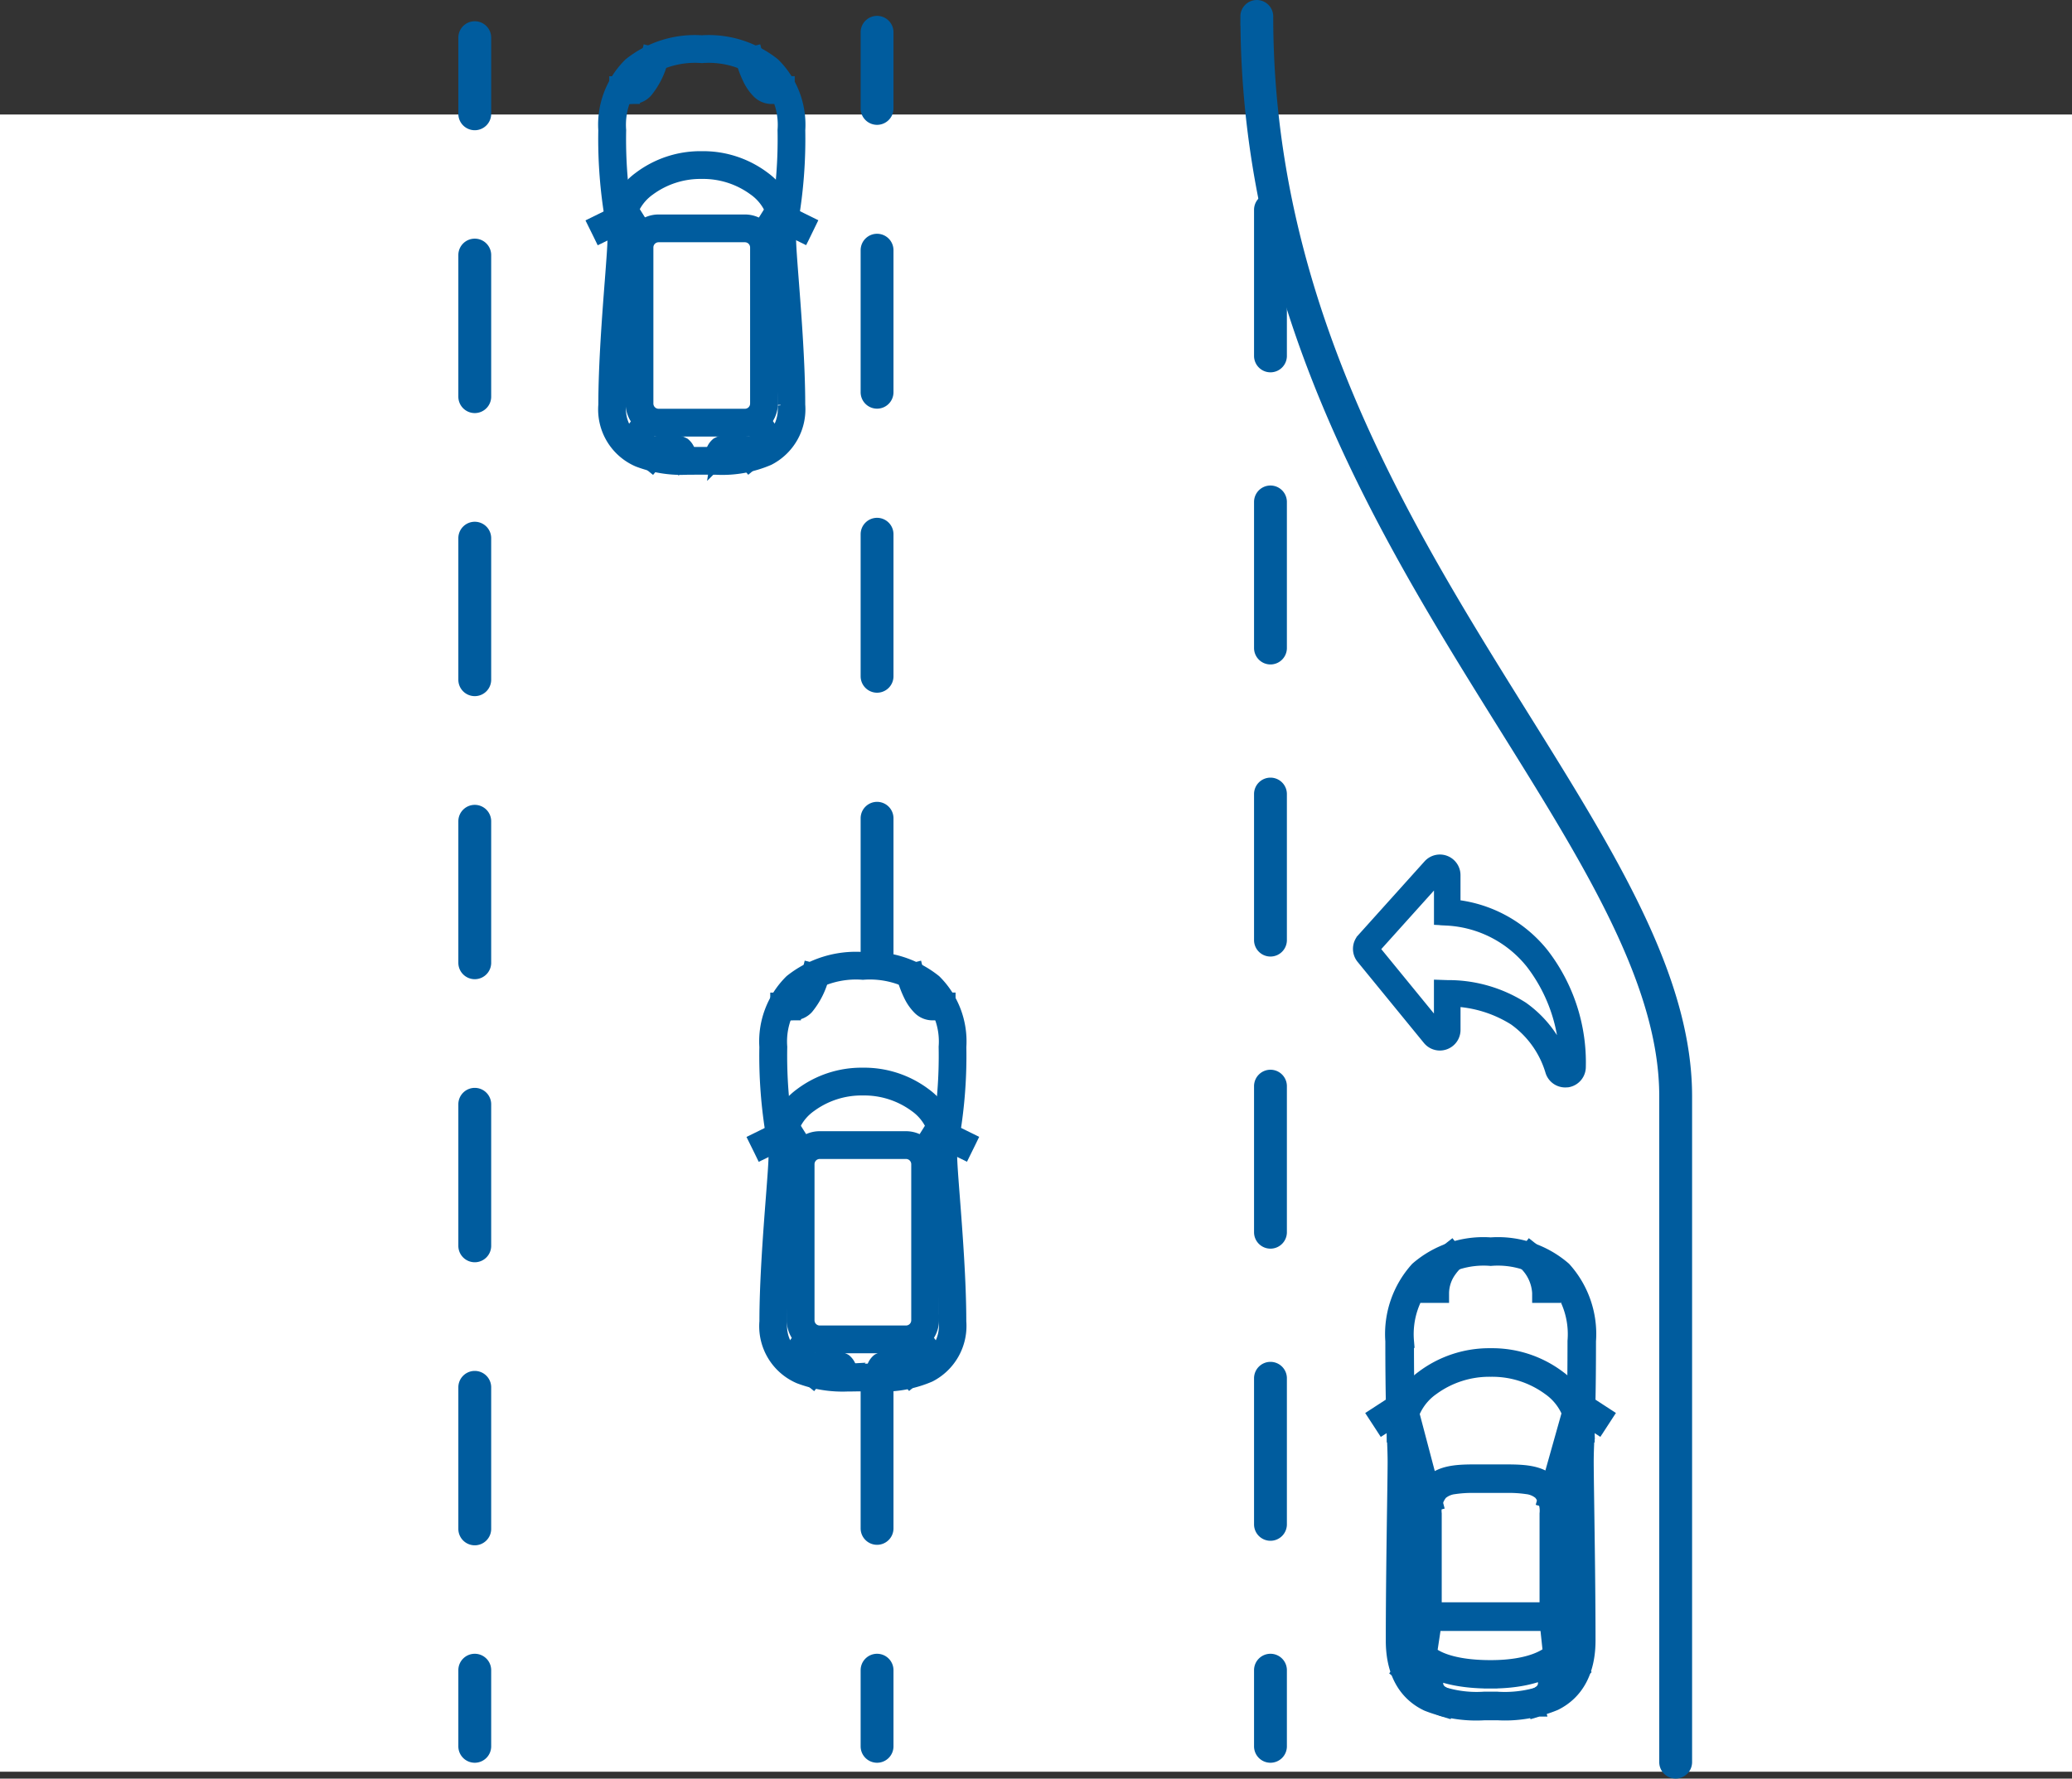 <svg xmlns="http://www.w3.org/2000/svg" width="150" height="128.792" viewBox="0 0 150 128.792">
  <rect x="0" y="0" width="150" height="128.792" fill="#333333" stroke="none"/>
  <g id="Group_384" data-name="Group 384" transform="translate(-424 -2272.708)">
    <rect id="Rectangle_326" data-name="Rectangle 326" width="150" height="120" transform="translate(424 2281)" fill="#fff"/>
    <g id="Group_370" data-name="Group 370" transform="translate(1379.931 2273.405)">
      <path id="Path_692" data-name="Path 692" d="M-841.725,130.9h-.916c-2.238,0-6.4,0-6.4-5.081,0-3.192.054-6.981.094-9.747.02-1.473.038-2.637.038-3.159,0-.488-.018-.953-.043-1.6-.05-1.271-.123-3.191-.123-7.145,0-4.5,2.32-6.778,6.9-6.778s6.9,2.281,6.9,6.778c0,3.954-.073,5.874-.123,7.145-.024.643-.042,1.108-.042,1.6,0,.522.017,1.686.037,3.159.039,2.767.094,6.555.094,9.747,0,2.15-.772,3.63-2.294,4.4A9.226,9.226,0,0,1-841.725,130.9Zm-.458-.61h.458a8.718,8.718,0,0,0,3.834-.617c1.319-.665,1.959-1.927,1.959-3.856,0-3.188-.053-6.974-.092-9.739-.022-1.476-.038-2.642-.038-3.167,0-.5.017-.968.043-1.619.048-1.266.122-3.179.122-7.122,0-4.151-2.057-6.169-6.287-6.169s-6.288,2.018-6.288,6.169c0,3.943.074,5.856.122,7.122.025.651.044,1.12.044,1.619,0,.526-.017,1.692-.038,3.167-.04,2.765-.094,6.551-.094,9.739,0,4.127,2.991,4.472,5.794,4.472Z" transform="translate(-5.828 -7.761)" fill="#005c9e" stroke="#005c9e" stroke-width="1"/>
      <path id="Path_693" data-name="Path 693" d="M-841.746,130.879v-.23h-.917a9.251,9.251,0,0,1-3.941-.612c-1.248-.611-2.222-1.76-2.232-4.24,0-3.189.054-6.977.094-9.745.02-1.473.038-2.636.038-3.162,0-.493-.018-.962-.043-1.605-.05-1.27-.123-3.184-.123-7.136a6.6,6.6,0,0,1,1.663-4.912,6.865,6.865,0,0,1,5-1.636,6.86,6.86,0,0,1,5,1.636,6.6,6.6,0,0,1,1.664,4.912c0,3.952-.074,5.866-.123,7.136-.024.643-.042,1.112-.042,1.605,0,.526.017,1.689.037,3.162.04,2.768.094,6.555.094,9.745-.008,2.1-.734,3.464-2.168,4.195a9.023,9.023,0,0,1-4.005.657v.459a9.411,9.411,0,0,0,4.212-.707c1.611-.807,2.429-2.4,2.421-4.6,0-3.194-.054-6.983-.094-9.751-.02-1.472-.037-2.637-.037-3.155,0-.482.017-.944.042-1.588.049-1.271.123-3.2.123-7.153a7.052,7.052,0,0,0-1.8-5.24,7.316,7.316,0,0,0-5.325-1.768,7.317,7.317,0,0,0-5.326,1.768,7.052,7.052,0,0,0-1.8,5.24c0,3.957.073,5.883.123,7.154.025.643.043,1.1.043,1.587,0,.517-.017,1.683-.038,3.155-.04,2.768-.094,6.557-.094,9.751-.01,2.6,1.1,3.993,2.493,4.653a9.637,9.637,0,0,0,4.14.658h.915Zm-.458-.61v.23h.458a8.931,8.931,0,0,0,3.938-.64,3.472,3.472,0,0,0,1.576-1.556,5.488,5.488,0,0,0,.51-2.506c0-3.189-.053-6.977-.092-9.742-.022-1.476-.038-2.643-.038-3.165,0-.493.018-.96.043-1.611.048-1.267.122-3.186.122-7.13a6.45,6.45,0,0,0-1.626-4.806,6.717,6.717,0,0,0-4.89-1.593,6.718,6.718,0,0,0-4.891,1.593,6.45,6.45,0,0,0-1.626,4.806c0,3.945.073,5.863.122,7.13.025.651.044,1.118.044,1.611,0,.522-.017,1.689-.038,3.165-.04,2.765-.094,6.552-.094,9.742-.008,2.115.791,3.35,1.965,3.985a8.6,8.6,0,0,0,4.059.717h.458v-.459h-.458a8.2,8.2,0,0,1-3.837-.66c-1.023-.57-1.718-1.57-1.727-3.583,0-3.185.054-6.97.094-9.735.02-1.477.038-2.641.038-3.171,0-.5-.019-.979-.044-1.628-.049-1.265-.122-3.173-.122-7.113a6,6,0,0,1,1.489-4.478,6.269,6.269,0,0,1,4.569-1.462,6.268,6.268,0,0,1,4.568,1.462,6,6,0,0,1,1.489,4.478c0,3.94-.074,5.848-.122,7.113-.025.651-.043,1.124-.043,1.628,0,.53.016,1.694.038,3.171.038,2.765.092,6.551.092,9.735a5.038,5.038,0,0,1-.459,2.3,3.012,3.012,0,0,1-1.374,1.353,8.526,8.526,0,0,1-3.731.592h-.458Z" transform="translate(-5.808 -7.741)" fill="#005c9e" stroke="#005c9e" stroke-width="1"/>
      <path id="Path_694" data-name="Path 694" d="M-835.381,111.527h-.609c0-2.622-2.774-4.755-6.185-4.755s-6.185,2.133-6.185,4.755h-.609c0-2.959,3.048-5.364,6.794-5.364S-835.381,108.569-835.381,111.527Z" transform="translate(-5.837 -8.504)" fill="#005c9e" stroke="#005c9e" stroke-width="1"/>
      <path id="Path_695" data-name="Path 695" d="M-835.4,111.507v-.23h-.609v.23h.23a4.507,4.507,0,0,0-1.9-3.543,7.434,7.434,0,0,0-4.512-1.442,7.43,7.43,0,0,0-4.511,1.442,4.505,4.505,0,0,0-1.9,3.543h.23v-.23h-.609v.23h.23a4.631,4.631,0,0,1,1.9-3.611,7.548,7.548,0,0,1,4.66-1.523,7.548,7.548,0,0,1,4.66,1.523,4.628,4.628,0,0,1,1.9,3.611h.23v0h.23a5.092,5.092,0,0,0-2.079-3.972,8.005,8.005,0,0,0-4.944-1.622,8.005,8.005,0,0,0-4.944,1.622,5.093,5.093,0,0,0-2.079,3.972v.23h1.069v-.23a4.047,4.047,0,0,1,1.724-3.178,6.977,6.977,0,0,1,4.231-1.347,6.977,6.977,0,0,1,4.231,1.347,4.047,4.047,0,0,1,1.724,3.178v.23h1.069v-.23Z" transform="translate(-5.817 -8.484)" fill="#005c9e" stroke="#005c9e" stroke-width="1"/>
      <path id="Path_696" data-name="Path 696" d="M-837.125,125.584h-.609v-7.457a2.239,2.239,0,0,0-.506-1.654c-.6-.6-1.786-.585-3.157-.575-.4,0-.818,0-1.216,0-1.372-.011-2.556-.021-3.159.575a2.247,2.247,0,0,0-.505,1.654v7.457h-.609v-7.457a2.8,2.8,0,0,1,.686-2.086c.782-.776,2.083-.764,3.593-.752.394,0,.809,0,1.2,0,1.509-.013,2.81-.024,3.592.752a2.8,2.8,0,0,1,.686,2.086Z" transform="translate(-6.006 -9.213)" fill="#005c9e" stroke="#005c9e" stroke-width="1"/>
      <path id="Path_697" data-name="Path 697" d="M-837.145,125.563v-.23h-.38v-7.227a2.458,2.458,0,0,0-.574-1.817,2.2,2.2,0,0,0-1.2-.547,9.514,9.514,0,0,0-1.59-.1l-.526,0-.607,0-.606,0-.539,0a9.334,9.334,0,0,0-1.582.1,2.211,2.211,0,0,0-1.2.546h0a2.465,2.465,0,0,0-.573,1.817v7.227h-.15v-7.227a2.572,2.572,0,0,1,.618-1.922c.592-.6,1.612-.692,2.885-.688l.544,0,.6,0,.6,0,.554,0c1.268,0,2.283.091,2.874.688a2.568,2.568,0,0,1,.618,1.922v7.457h.23v0h.23v-7.457a3.018,3.018,0,0,0-.754-2.248c-.777-.761-1.925-.818-3.2-.821l-.558,0-.6,0-.6,0-.548,0c-1.277,0-2.429.059-3.209.821a3.02,3.02,0,0,0-.754,2.248v7.686h1.069v-7.686a2.033,2.033,0,0,1,.437-1.491h0a1.765,1.765,0,0,1,.958-.42,8.86,8.86,0,0,1,1.5-.092l.536,0,.609,0,.61,0,.523,0a9.061,9.061,0,0,1,1.51.091,1.762,1.762,0,0,1,.961.421,2.025,2.025,0,0,1,.438,1.49v7.686h1.069v-.23Z" transform="translate(-5.986 -9.193)" fill="#005c9e" stroke="#005c9e" stroke-width="1"/>
      <rect id="Rectangle_302" data-name="Rectangle 302" width="0.61" height="1.544" transform="translate(-841.586 101.501) rotate(-56.957)" fill="#005c9e" stroke="#005c9e" stroke-width="1"/>
      <path id="Path_698" data-name="Path 698" d="M-833.315,111.113l.125-.193-1.1-.717.082-.126.909.591-.207.319.193.125.125-.193-.125.193.193.125.332-.511.125-.192-1.679-1.092-.457.7-.125.192,1.679,1.092.125-.193Z" transform="translate(-6.977 -8.77)" fill="#005c9e" stroke="#005c9e" stroke-width="1"/>
      <rect id="Rectangle_303" data-name="Rectangle 303" width="1.544" height="0.61" transform="translate(-856.091 101.831) rotate(-32.989)" fill="#005c9e" stroke="#005c9e" stroke-width="1"/>
      <path id="Path_699" data-name="Path 699" d="M-850.035,111.113l.193-.125-.207-.319.91-.591.082.126-1.1.717.125.193.193-.125-.193.125.125.193,1.487-.967-.457-.7-.125-.193-1.68,1.092.457.7.125.193.193-.125Z" transform="translate(-5.724 -8.77)" fill="#005c9e" stroke="#005c9e" stroke-width="1"/>
      <path id="Path_700" data-name="Path 700" d="M-842.041,130.949c-4.18,0-5.169-1.453-5.21-1.513l-.062-.1.481-3.176h9.6l.341,3.2-.073.1C-837.013,129.514-838.139,130.949-842.041,130.949Zm-4.633-1.772c.266.266,1.4,1.163,4.633,1.163,3.027,0,4.218-.9,4.512-1.178l-.255-2.393h-8.524Z" transform="translate(-5.972 -10.095)" fill="#005c9e" stroke="#005c9e" stroke-width="1"/>
      <path id="Path_701" data-name="Path 701" d="M-842.062,130.929v-.23a9.434,9.434,0,0,1-4.059-.711,2.431,2.431,0,0,1-.96-.7l-.191.127.193-.124-.016-.026.438-2.9h9.192l.309,2.9-.017.023h0c-.006,0-1.042,1.4-4.888,1.4v.459c3.957,0,5.171-1.469,5.256-1.589l0,0,.069-.09.054-.073-.372-3.492h-10l-.524,3.458.11.171v0c.08.129,1.172,1.623,5.4,1.616Zm-4.633-1.772-.163.163c.315.318,1.52,1.232,4.8,1.23,3.071,0,4.332-.922,4.669-1.24l.084-.078-.29-2.712h-8.928l-.412,2.717.082.083.163-.163.227.035.335-2.213h8.12l.233,2.187.229-.024-.157-.168c-.25.232-1.373,1.115-4.354,1.116-3.2,0-4.255-.881-4.47-1.1l-.163.162.227.035Z" transform="translate(-5.95 -10.075)" fill="#005c9e" stroke="#005c9e" stroke-width="1"/>
      <rect id="Rectangle_304" data-name="Rectangle 304" width="6.521" height="0.609" transform="translate(-843.857 107.764) rotate(-74.286)" fill="#005c9e" stroke="#005c9e" stroke-width="1"/>
      <path id="Path_702" data-name="Path 702" d="M-836.492,116.739l.062-.221-.366-.1,1.642-5.834.144.041-1.7,6.056.221.062.062-.221-.062.221.221.062,1.828-6.5-.807-.227-.221-.062-1.891,6.719.808.227.221.062.062-.221Z" transform="translate(-6.779 -8.81)" fill="#005c9e" stroke="#005c9e" stroke-width="1"/>
      <rect id="Rectangle_305" data-name="Rectangle 305" width="0.609" height="6.723" transform="translate(-854.544 101.647) rotate(-14.761)" fill="#005c9e" stroke="#005c9e" stroke-width="1"/>
      <path id="Path_703" data-name="Path 703" d="M-846.97,116.96l.222-.059-1.654-6.279.144-.038,1.6,6.057-.367.1.059.222.222-.059-.222.059.059.222.589-.155.222-.059-1.83-6.945-.811.214-.222.059,1.83,6.945.222-.059Z" transform="translate(-5.861 -8.786)" fill="#005c9e" stroke="#005c9e" stroke-width="1"/>
      <rect id="Rectangle_306" data-name="Rectangle 306" width="1.764" height="0.609" transform="translate(-854.333 120.359) rotate(-51.222)" fill="#005c9e" stroke="#005c9e" stroke-width="1"/>
      <path id="Path_704" data-name="Path 704" d="M-847.982,131.064l.144-.179-.3-.238.817-1.017.117.094-.961,1.2.179.144.144-.179-.144.179.179.144,1.248-1.555-.654-.525-.179-.144-1.392,1.734.654.525.179.144.144-.179Z" transform="translate(-5.876 -10.324)" fill="#005c9e" stroke="#005c9e" stroke-width="1"/>
      <rect id="Rectangle_307" data-name="Rectangle 307" width="0.61" height="1.987" transform="matrix(0.733, -0.68, 0.68, 0.733, -843.527, 119.3)" fill="#005c9e" stroke="#005c9e" stroke-width="1"/>
      <path id="Path_705" data-name="Path 705" d="M-835.371,131.073l.168-.156-1.2-1.289.11-.1,1.039,1.12-.279.258.156.168.168-.156-.168.156.156.168.447-.415.168-.156-1.664-1.794-.615.571-.168.156,1.664,1.794.168-.156Z" transform="translate(-6.805 -10.316)" fill="#005c9e" stroke="#005c9e" stroke-width="1"/>
      <path id="Path_706" data-name="Path 706" d="M-837.017,100.758h-.61a3.431,3.431,0,0,0-1.22-2.449l.375-.481A4,4,0,0,1-837.017,100.758Z" transform="translate(-6.658 -7.84)" fill="#005c9e" stroke="#005c9e" stroke-width="1"/>
      <path id="Path_707" data-name="Path 707" d="M-837.045,100.73v-.23h-.61v.23h.23a3.656,3.656,0,0,0-1.3-2.624l-.149.175.182.141.374-.481-.181-.142-.142.18a3.784,3.784,0,0,1,1.368,2.75h.23v0h.23a4.217,4.217,0,0,0-1.544-3.11l-.181-.143-.516.663-.135.174.168.142a3.216,3.216,0,0,1,1.139,2.274v.23h1.07v-.23Z" transform="translate(-6.631 -7.811)" fill="#005c9e" stroke="#005c9e" stroke-width="1"/>
      <path id="Path_708" data-name="Path 708" d="M-845.685,100.758h-.609a4,4,0,0,1,1.456-2.93l.374.481A3.431,3.431,0,0,0-845.685,100.758Z" transform="translate(-6.075 -7.84)" fill="#005c9e" stroke="#005c9e" stroke-width="1"/>
      <path id="Path_709" data-name="Path 709" d="M-845.705,100.73v-.23h-.609v.23h.23a3.777,3.777,0,0,1,1.369-2.75l-.142-.18-.181.142.374.481.181-.141-.141-.181a3.648,3.648,0,0,0-1.309,2.63h.23v0h.23a2.855,2.855,0,0,1,.563-1.641,3.759,3.759,0,0,1,.394-.466l.13-.122.047-.04.179-.142-.515-.661-.141-.183-.182.143a4.22,4.22,0,0,0-1.544,3.11v.23h1.069v-.23Z" transform="translate(-6.055 -7.811)" fill="#005c9e" stroke="#005c9e" stroke-width="1"/>
      <path id="Path_710" data-name="Path 710" d="M-837.927,133.417l-.177-.583.088.292-.089-.292c.042-.013,1.053-.339.957-1.209l.605-.067A1.837,1.837,0,0,1-837.927,133.417Z" transform="translate(-6.719 -10.533)" fill="#005c9e" stroke="#005c9e" stroke-width="1"/>
      <path id="Path_711" data-name="Path 711" d="M-837.952,133.394l.22-.066-.176-.583-.44.132.088.292.439-.134-.09-.291-.219.067.068.22a2.1,2.1,0,0,0,.565-.292,1.265,1.265,0,0,0,.56-1.021l-.008-.141-.228.025.025.228.606-.067-.025-.228-.229.025.009.162a1.341,1.341,0,0,1-.439.982,2.074,2.074,0,0,1-.792.471l.067.22.22-.066-.22.066.067.22a2.526,2.526,0,0,0,.978-.581,1.8,1.8,0,0,0,.579-1.312l-.012-.212-.025-.228-.834.092-.228.026.025.228.006.091a.808.808,0,0,1-.373.651,1.682,1.682,0,0,1-.429.223l-.219.068.157.51.44-.134-.088-.291-.44.133.177.583.066.22.221-.067Z" transform="translate(-6.693 -10.511)" fill="#005c9e" stroke="#005c9e" stroke-width="1"/>
      <path id="Path_712" data-name="Path 712" d="M-845.362,133.417a1.838,1.838,0,0,1-1.384-1.86l.606.067c-.1.87.913,1.2.957,1.209Z" transform="translate(-6.038 -10.533)" fill="#005c9e" stroke="#005c9e" stroke-width="1"/>
      <path id="Path_713" data-name="Path 713" d="M-845.383,133.394l.067-.22a2.084,2.084,0,0,1-.793-.471,1.341,1.341,0,0,1-.439-.982l.009-.162-.228-.025-.026.228.606.067.026-.228-.228-.026-.008.141a1.265,1.265,0,0,0,.56,1.021,2.1,2.1,0,0,0,.564.292l.069-.22-.22-.067-.178.583.22.067.067-.22-.067.22.22.067.178-.583.067-.218-.218-.068a1.667,1.667,0,0,1-.429-.223.806.806,0,0,1-.373-.651l.006-.09.025-.229-.834-.093-.228-.025-.026.228-.012.212a1.8,1.8,0,0,0,.58,1.312,2.52,2.52,0,0,0,.978.581l.22.067.067-.22Z" transform="translate(-6.018 -10.511)" fill="#005c9e" stroke="#005c9e" stroke-width="1"/>
      <path id="Path_714" data-name="Path 714" d="M-859.638,100.344V110.92a.689.689,0,0,0,.689.69.689.689,0,0,0,.689-.69V100.344a.69.69,0,0,0-.689-.69A.69.69,0,0,0-859.638,100.344Zm0-21.153V89.767a.69.69,0,0,0,.689.69.69.69,0,0,0,.689-.69V79.191a.69.69,0,0,0-.689-.69A.69.69,0,0,0-859.638,79.191Zm0-21.152V68.615a.69.69,0,0,0,.689.69.69.69,0,0,0,.689-.69V58.04a.69.69,0,0,0-.689-.69A.69.69,0,0,0-859.638,58.04Zm0-21.153V47.464a.69.69,0,0,0,.689.69.69.69,0,0,0,.689-.69V36.887a.69.69,0,0,0-.689-.69A.69.69,0,0,0-859.638,36.887Zm0-21.153V26.311a.69.69,0,0,0,.689.69.69.69,0,0,0,.689-.69V15.734a.69.69,0,0,0-.689-.69A.69.69,0,0,0-859.638,15.734Z" transform="translate(-5.008 -1.237)" fill="#005c9e" stroke="#005c9e" stroke-width="1"/>
      <path id="Path_715" data-name="Path 715" d="M-859.638,130.647v5.513a.689.689,0,0,0,.689.689.689.689,0,0,0,.689-.689v-5.513a.689.689,0,0,0-.689-.689.689.689,0,0,0-.689.689" transform="translate(-5.008 -10.403)" fill="#005c9e" stroke="#005c9e" stroke-width="1"/>
      <path id="Path_716" data-name="Path 716" d="M-860.75.493c0,18.579,7.665,33.321,15.261,45.829,3.8,6.255,7.585,11.96,10.4,17.3s4.661,10.306,4.658,15.069V126.9a.69.69,0,0,0,.689.69.69.69,0,0,0,.689-.69V78.692c0-5.125-1.954-10.284-4.818-15.713-4.3-8.144-10.689-16.939-15.989-27.12s-9.515-21.725-9.516-35.365a.69.69,0,0,0-.689-.69.69.69,0,0,0-.689.69Z" transform="translate(-4.881 0)" fill="#005c9e" stroke="#005c9e" stroke-width="1"/>
      <path id="Path_717" data-name="Path 717" d="M-890.594,1.742V7.255a.689.689,0,0,0,.689.689.689.689,0,0,0,.689-.689V1.742a.689.689,0,0,0-.689-.689.689.689,0,0,0-.689.689" transform="translate(-2.532 -0.101)" fill="#005c9e" stroke="#005c9e" stroke-width="1"/>
      <path id="Path_718" data-name="Path 718" d="M-890.594,101.186V111.47a.69.69,0,0,0,.689.69.69.69,0,0,0,.689-.69V101.186a.69.69,0,0,0-.689-.69A.69.69,0,0,0-890.594,101.186Zm0-41.136V70.335a.69.69,0,0,0,.689.69.69.69,0,0,0,.689-.69V60.051a.69.69,0,0,0-.689-.69A.69.69,0,0,0-890.594,60.051Zm0-20.567V49.768a.69.69,0,0,0,.689.69.69.69,0,0,0,.689-.69V39.484a.69.69,0,0,0-.689-.69A.69.69,0,0,0-890.594,39.484Zm0-20.567V29.2a.69.69,0,0,0,.689.69.69.69,0,0,0,.689-.69V18.916a.69.69,0,0,0-.689-.69A.69.69,0,0,0-890.594,18.916Z" transform="translate(-2.532 -1.495)" fill="#005c9e" stroke="#005c9e" stroke-width="1"/>
      <path id="Path_719" data-name="Path 719" d="M-890.594,130.647v5.513a.689.689,0,0,0,.689.689.689.689,0,0,0,.689-.689v-5.513a.689.689,0,0,0-.689-.689.689.689,0,0,0-.689.689" transform="translate(-2.532 -10.403)" fill="#005c9e" stroke="#005c9e" stroke-width="1"/>
      <path id="Path_720" data-name="Path 720" d="M-922.25,2.167V7.68a.689.689,0,0,0,.689.689.689.689,0,0,0,.689-.689V2.167a.689.689,0,0,0-.689-.689.689.689,0,0,0-.689.689" transform="translate(0 -0.136)" fill="#005c9e" stroke="#005c9e" stroke-width="1"/>
      <path id="Path_721" data-name="Path 721" d="M-922.25,101.289v10.248a.69.69,0,0,0,.689.69.69.69,0,0,0,.689-.69V101.289a.69.69,0,0,0-.689-.69A.69.69,0,0,0-922.25,101.289Zm0-20.5V91.041a.69.69,0,0,0,.689.69.69.69,0,0,0,.689-.69V80.793a.69.69,0,0,0-.689-.69A.69.69,0,0,0-922.25,80.793Zm0-20.5V70.544a.69.69,0,0,0,.689.69.69.69,0,0,0,.689-.69V60.3a.69.69,0,0,0-.689-.69A.69.69,0,0,0-922.25,60.3Zm0-20.5V50.048a.69.69,0,0,0,.689.69.69.69,0,0,0,.689-.69V39.8a.69.69,0,0,0-.689-.69A.69.69,0,0,0-922.25,39.8Zm0-20.5V29.551a.69.69,0,0,0,.689.69.69.69,0,0,0,.689-.69V19.3a.69.69,0,0,0-.689-.69A.69.69,0,0,0-922.25,19.3Z" transform="translate(0 -1.526)" fill="#005c9e" stroke="#005c9e" stroke-width="1"/>
      <path id="Path_722" data-name="Path 722" d="M-922.25,130.647v5.513a.689.689,0,0,0,.689.689.689.689,0,0,0,.689-.689v-5.513a.689.689,0,0,0-.689-.689.689.689,0,0,0-.689.689" transform="translate(0 -10.403)" fill="#005c9e" stroke="#005c9e" stroke-width="1"/>
      <path id="Path_723" data-name="Path 723" d="M-903.135,33.2h0c-.22,0-.428,0-.622-.006-.329,0-.583,0-.911,0-.193,0-.4.006-.622.006-1.554,0-5.682,0-5.682-4.337,0-2.9.274-6.45.473-9.043.106-1.375.188-2.46.188-2.924a8.456,8.456,0,0,0-.167-1.41,34.474,34.474,0,0,1-.494-6.508c0-4.017,2.338-6.141,6.76-6.141s6.758,2.123,6.758,6.141a34.489,34.489,0,0,1-.494,6.508,8.535,8.535,0,0,0-.166,1.41c0,.464.082,1.549.188,2.924.2,2.593.472,6.144.472,9.043a3.779,3.779,0,0,1-2.043,3.688A8.258,8.258,0,0,1-903.135,33.2Zm-1.077-.561c.141,0,.3,0,.463,0,.191,0,.4.006.614.006a7.761,7.761,0,0,0,3.39-.59,3.228,3.228,0,0,0,1.74-3.2c0-2.878-.273-6.417-.471-9-.107-1.387-.19-2.48-.19-2.966a9.036,9.036,0,0,1,.175-1.5,33.925,33.925,0,0,0,.487-6.415c0-3.709-2.089-5.589-6.207-5.589s-6.208,1.88-6.208,5.589a33.956,33.956,0,0,0,.486,6.415,8.943,8.943,0,0,1,.176,1.5c0,.486-.084,1.58-.19,2.966-.2,2.584-.471,6.123-.471,9,0,3.356,2.741,3.786,5.13,3.786.217,0,.423,0,.614-.006C-904.509,32.64-904.354,32.638-904.212,32.638Z" transform="translate(-0.915 -0.246)" fill="#005c9e" stroke="#005c9e" stroke-width="1"/>
      <path id="Path_724" data-name="Path 724" d="M-903.155,33.179v-.23c-.218,0-.425,0-.619-.006-.164,0-.311,0-.458,0s-.293,0-.458,0c-.193,0-.4.006-.618.006a8.378,8.378,0,0,1-3.331-.522,3.521,3.521,0,0,1-2.122-3.585c0-2.886.273-6.434.472-9.026.106-1.376.189-2.456.189-2.941a8.67,8.67,0,0,0-.17-1.449h0a34.189,34.189,0,0,1-.492-6.47,5.667,5.667,0,0,1,1.647-4.407,7.064,7.064,0,0,1,4.884-1.5,7.064,7.064,0,0,1,4.883,1.5A5.666,5.666,0,0,1-897.7,8.956a34.215,34.215,0,0,1-.491,6.47h0a8.67,8.67,0,0,0-.17,1.449c0,.485.083,1.565.188,2.941.2,2.592.472,6.14.472,9.026a3.547,3.547,0,0,1-1.917,3.483,8.037,8.037,0,0,1-3.535.624v.459a8.456,8.456,0,0,0,3.742-.673,4.013,4.013,0,0,0,2.169-3.894c0-2.913-.274-6.468-.473-9.061-.106-1.373-.188-2.463-.188-2.906a8.325,8.325,0,0,1,.164-1.372l0-.023,0,.023a34.757,34.757,0,0,0,.5-6.547,6.12,6.12,0,0,0-1.8-4.747,7.508,7.508,0,0,0-5.192-1.624,7.509,7.509,0,0,0-5.192,1.624,6.121,6.121,0,0,0-1.8,4.747,34.659,34.659,0,0,0,.5,6.547h0a8.317,8.317,0,0,1,.164,1.372c0,.443-.082,1.534-.187,2.906-.2,2.593-.474,6.148-.474,9.061a3.988,3.988,0,0,0,2.4,4.005,8.777,8.777,0,0,0,3.516.561c.222,0,.432,0,.625-.006.164,0,.308,0,.452,0s.289,0,.452,0c.194,0,.4.006.626.006Zm-1.077-.561v.23c.138,0,.292,0,.459,0,.191,0,.4.006.617.006a7.972,7.972,0,0,0,3.493-.615,3.461,3.461,0,0,0,1.866-3.4c0-2.892-.274-6.435-.472-9.019-.107-1.385-.19-2.484-.189-2.949a8.8,8.8,0,0,1,.172-1.465h0a34.224,34.224,0,0,0,.49-6.454A5.58,5.58,0,0,0-899.431,4.6a6.977,6.977,0,0,0-4.8-1.462,6.978,6.978,0,0,0-4.8,1.462,5.58,5.58,0,0,0-1.636,4.356,34.129,34.129,0,0,0,.49,6.454h0a8.812,8.812,0,0,1,.172,1.465c0,.465-.083,1.564-.19,2.949-.2,2.584-.471,6.127-.471,9.019a3.473,3.473,0,0,0,1.791,3.354,7.73,7.73,0,0,0,3.569.662c.219,0,.425,0,.617-.006.167,0,.322,0,.461,0v-.459c-.144,0-.3,0-.468,0-.19,0-.4.006-.61.006a7.314,7.314,0,0,1-3.352-.607,3,3,0,0,1-1.548-2.949c0-2.864.272-6.4.47-8.984.107-1.388.19-2.477.191-2.984a9.252,9.252,0,0,0-.178-1.541h0a33.674,33.674,0,0,1-.483-6.378,5.125,5.125,0,0,1,1.483-4.015,6.537,6.537,0,0,1,4.5-1.344,6.533,6.533,0,0,1,4.493,1.344,5.122,5.122,0,0,1,1.484,4.015,33.769,33.769,0,0,1-.483,6.378h0a9.158,9.158,0,0,0-.178,1.541c0,.506.085,1.6.191,2.984.2,2.583.47,6.12.47,8.984a3,3,0,0,1-1.614,2.991,7.559,7.559,0,0,1-3.287.565c-.216,0-.42,0-.611-.006-.166,0-.323,0-.466,0Z" transform="translate(-0.895 -0.226)" fill="#005c9e" stroke="#005c9e" stroke-width="1"/>
      <path id="Path_725" data-name="Path 725" d="M-898,16.826h-.552c0-2.375-2.513-4.308-5.6-4.308s-5.6,1.932-5.6,4.308h-.551c0-2.679,2.759-4.859,6.155-4.859S-898,14.147-898,16.826Z" transform="translate(-0.969 -0.987)" fill="#005c9e" stroke="#005c9e" stroke-width="1"/>
      <path id="Path_726" data-name="Path 726" d="M-898.025,16.806v-.23h-.552v.23h.23a4.1,4.1,0,0,0-1.732-3.226,6.753,6.753,0,0,0-4.1-1.311,6.753,6.753,0,0,0-4.1,1.311,4.1,4.1,0,0,0-1.733,3.226h.23v-.23h-.551v.23h.23a4.172,4.172,0,0,1,1.716-3.254,6.809,6.809,0,0,1,4.208-1.376,6.805,6.805,0,0,1,4.207,1.376,4.17,4.17,0,0,1,1.717,3.254h.23v0h.23a4.632,4.632,0,0,0-1.892-3.615,7.266,7.266,0,0,0-4.491-1.474,7.272,7.272,0,0,0-4.493,1.474,4.631,4.631,0,0,0-1.891,3.615v.23h1.011v-.23A3.645,3.645,0,0,1-908,13.943a6.3,6.3,0,0,1,3.821-1.216,6.3,6.3,0,0,1,3.819,1.216,3.642,3.642,0,0,1,1.553,2.862v.23h1.012v-.23Z" transform="translate(-0.948 -0.967)" fill="#005c9e" stroke="#005c9e" stroke-width="1"/>
      <path id="Path_727" data-name="Path 727" d="M-900.911,31.576h-6.254a1.656,1.656,0,0,1-1.655-1.655V18.61a1.656,1.656,0,0,1,1.655-1.655h6.254a1.657,1.657,0,0,1,1.656,1.655V29.921A1.657,1.657,0,0,1-900.911,31.576Zm-6.254-14.07a1.1,1.1,0,0,0-1.1,1.1V29.921a1.1,1.1,0,0,0,1.1,1.1h6.254a1.105,1.105,0,0,0,1.1-1.1V18.61a1.105,1.105,0,0,0-1.1-1.1Z" transform="translate(-1.09 -1.392)" fill="#005c9e" stroke="#005c9e" stroke-width="1"/>
      <path id="Path_728" data-name="Path 728" d="M-900.932,31.556v-.23h-6.254a1.428,1.428,0,0,1-1.425-1.425V18.59a1.428,1.428,0,0,1,1.425-1.425h6.254a1.429,1.429,0,0,1,1.426,1.425V29.9a1.429,1.429,0,0,1-1.426,1.425v.459a1.886,1.886,0,0,0,1.885-1.885V18.59a1.886,1.886,0,0,0-1.885-1.885h-6.254a1.885,1.885,0,0,0-1.885,1.885V29.9a1.885,1.885,0,0,0,1.885,1.885h6.254Zm-6.254-14.07v-.23a1.336,1.336,0,0,0-1.333,1.333V29.9a1.336,1.336,0,0,0,1.333,1.333h6.254A1.334,1.334,0,0,0-899.6,29.9V18.59a1.334,1.334,0,0,0-1.333-1.333h-6.254v.459h6.254a.876.876,0,0,1,.874.874V29.9a.877.877,0,0,1-.874.874h-6.254a.878.878,0,0,1-.874-.874V18.59a.877.877,0,0,1,.874-.874Z" transform="translate(-1.069 -1.371)" fill="#005c9e" stroke="#005c9e" stroke-width="1"/>
      <rect id="Rectangle_308" data-name="Rectangle 308" width="2.421" height="0.552" transform="matrix(0.532, -0.847, 0.847, 0.532, -900.992, 16.42)" fill="#005c9e" stroke="#005c9e" stroke-width="1"/>
      <path id="Path_729" data-name="Path 729" d="M-898.7,17.973l.122-.195-.273-.171,1.042-1.662.078.049-1.164,1.856.195.122.122-.195-.122.195.195.122,1.408-2.245-.662-.415-.195-.122-1.53,2.44.662.416.195.122.122-.195Z" transform="translate(-1.82 -1.258)" fill="#005c9e" stroke="#005c9e" stroke-width="1"/>
      <rect id="Rectangle_309" data-name="Rectangle 309" width="0.552" height="2.421" transform="translate(-910.99 14.663) rotate(-32.088)" fill="#005c9e" stroke="#005c9e" stroke-width="1"/>
      <path id="Path_730" data-name="Path 730" d="M-908.738,17.973l.195-.122-1.164-1.856.078-.049,1.042,1.662-.273.171.122.195.195-.122-.195.122.122.195.467-.293.195-.122-1.53-2.44-.662.416-.195.122,1.53,2.44.195-.122Z" transform="translate(-0.966 -1.258)" fill="#005c9e" stroke="#005c9e" stroke-width="1"/>
      <rect id="Rectangle_310" data-name="Rectangle 310" width="2.385" height="0.552" transform="translate(-910.594 31.512) rotate(-53.932)" fill="#005c9e" stroke="#005c9e" stroke-width="1"/>
      <path id="Path_731" data-name="Path 731" d="M-909.147,34.4l.135-.186-.26-.19,1.133-1.557.074.054-1.268,1.743.186.135.135-.186-.135.186.186.135,1.539-2.115-.632-.46-.186-.135-1.674,2.3.631.46.186.135.135-.186Z" transform="translate(-1.001 -2.561)" fill="#005c9e" stroke="#005c9e" stroke-width="1"/>
      <rect id="Rectangle_311" data-name="Rectangle 311" width="0.552" height="2.385" transform="translate(-901.485 29.908) rotate(-36.04)" fill="#005c9e" stroke="#005c9e" stroke-width="1"/>
      <path id="Path_732" data-name="Path 732" d="M-898.3,34.4l.186-.135-1.268-1.743.074-.054,1.133,1.557-.26.19.135.186.186-.135-.186.135.135.186.446-.325.186-.135-1.674-2.3-.632.459-.186.135,1.674,2.3.186-.135Z" transform="translate(-1.777 -2.561)" fill="#005c9e" stroke="#005c9e" stroke-width="1"/>
      <rect id="Rectangle_312" data-name="Rectangle 312" width="0.552" height="2.144" transform="matrix(0.442, -0.897, 0.897, 0.442, -899.827, 15.139)" fill="#005c9e" stroke="#005c9e" stroke-width="1"/>
      <path id="Path_733" data-name="Path 733" d="M-895.982,17.37l.1-.206-1.717-.846.04-.083,1.511.744-.142.289.206.1.1-.206-.1.206.206.1.244-.5.1-.206-2.336-1.15-.345.7-.1.206,2.335,1.15.1-.206Z" transform="translate(-1.922 -1.283)" fill="#005c9e" stroke="#005c9e" stroke-width="1"/>
      <rect id="Rectangle_313" data-name="Rectangle 313" width="2.144" height="0.552" transform="translate(-912.567 15.592) rotate(-26.232)" fill="#005c9e" stroke="#005c9e" stroke-width="1"/>
      <path id="Path_734" data-name="Path 734" d="M-911.495,17.37l.206-.1-.143-.289,1.511-.744.041.083-1.717.846.1.206.206-.1-.206.1.1.206,2.129-1.049-.344-.7-.1-.206-2.336,1.15.346.7.1.206.206-.1Z" transform="translate(-0.828 -1.283)" fill="#005c9e" stroke="#005c9e" stroke-width="1"/>
      <path id="Path_735" data-name="Path 735" d="M-897.365,6.419h-.987c-1.169,0-1.78-2.311-1.846-2.576l.536-.133c.224.9.778,2.157,1.31,2.157h.987Z" transform="translate(-1.763 -0.317)" fill="#005c9e" stroke="#005c9e" stroke-width="1"/>
      <path id="Path_736" data-name="Path 736" d="M-897.39,6.394v-.23h-.987a.879.879,0,0,1-.611-.3A5.364,5.364,0,0,1-900,3.763l-.222.056.055.223.536-.133-.055-.223-.223.056a6.631,6.631,0,0,0,.561,1.468,2.668,2.668,0,0,0,.411.583.81.81,0,0,0,.561.279h.757v.323h.23v0h.23V5.612h-1.217a.379.379,0,0,1-.234-.142,4.72,4.72,0,0,1-.854-1.84l-.055-.222-.759.189-.223.056.056.222a7.557,7.557,0,0,0,.527,1.434,3.415,3.415,0,0,0,.607.883,1.331,1.331,0,0,0,.934.432h1.217v-.23Z" transform="translate(-1.739 -0.292)" fill="#005c9e" stroke="#005c9e" stroke-width="1"/>
      <path id="Path_737" data-name="Path 737" d="M-909.129,6.419h-.987V5.867h.987c.531,0,1.086-1.261,1.31-2.157l.536.133C-907.349,4.108-907.961,6.419-909.129,6.419Z" transform="translate(-0.984 -0.317)" fill="#005c9e" stroke="#005c9e" stroke-width="1"/>
      <path id="Path_738" data-name="Path 738" d="M-909.149,6.394v-.23h-.757V6.072h.757a.808.808,0,0,0,.561-.279,5.051,5.051,0,0,0,.972-2.051l-.222-.056-.056.223.536.133.056-.223-.223-.056a7.053,7.053,0,0,1-.492,1.34,2.983,2.983,0,0,1-.521.764.877.877,0,0,1-.61.3v.459a1.33,1.33,0,0,0,.934-.432,5.689,5.689,0,0,0,1.135-2.317l.056-.222-.759-.19-.222-.055-.056.222a6.126,6.126,0,0,1-.518,1.36,2.217,2.217,0,0,1-.335.481.379.379,0,0,1-.233.142h-1.217V6.624h1.217Z" transform="translate(-0.964 -0.292)" fill="#005c9e" stroke="#005c9e" stroke-width="1"/>
      <path id="Path_739" data-name="Path 739" d="M-905.554,35.507a2.091,2.091,0,0,0-.189-.646,3.652,3.652,0,0,0-1.44.042l-.416.507-.426-.349.544-.665.1-.018c.356-.065,1.551-.253,1.973.046a1.7,1.7,0,0,1,.4,1Z" transform="translate(-1.154 -2.756)" fill="#005c9e" stroke="#005c9e" stroke-width="1"/>
      <path id="Path_740" data-name="Path 740" d="M-905.583,35.487l.227-.037a3.557,3.557,0,0,0-.1-.429l-.059-.176-.085-.153-.019-.024-.026-.017a.548.548,0,0,0-.246-.078,2.413,2.413,0,0,0-.288-.015,6.972,6.972,0,0,0-1.074.1l-.085.015-.325.4-.072-.058.346-.423.016,0h0a6.807,6.807,0,0,1,1.123-.114,1.356,1.356,0,0,1,.677.121.688.688,0,0,1,.177.309,3.143,3.143,0,0,1,.128.537l.227-.037-.037-.226-.544.086.036.227.227-.037-.227.037.037.227.544-.087.227-.036-.036-.227a3.677,3.677,0,0,0-.148-.617,1.071,1.071,0,0,0-.345-.53,1.7,1.7,0,0,0-.943-.207,7.188,7.188,0,0,0-1.2.121h0l-.1.018-.083.015-.743.909.6.5.178.145.56-.685-.177-.145.038.227a6.449,6.449,0,0,1,1-.092,2.081,2.081,0,0,1,.231.011l.058.01,0,0,.04-.1-.061.087.02.011.04-.1-.061.087.13-.189-.176.148.076-.064-.084.052.008.012.076-.064-.084.052a1.238,1.238,0,0,1,.068.194,3.029,3.029,0,0,1,.078.353l.037.226.227-.036Z" transform="translate(-1.126 -2.736)" fill="#005c9e" stroke="#005c9e" stroke-width="1"/>
      <path id="Path_741" data-name="Path 741" d="M-902.14,35.507l-.545-.087a1.7,1.7,0,0,1,.4-1c.422-.3,1.617-.111,1.973-.046l.1.018.545.665-.427.349-.415-.507a3.426,3.426,0,0,0-1.456-.029A2.5,2.5,0,0,0-902.14,35.507Z" transform="translate(-1.564 -2.756)" fill="#005c9e" stroke="#005c9e" stroke-width="1"/>
      <path id="Path_742" data-name="Path 742" d="M-902.163,35.487l.037-.227-.545-.086-.037.226.227.037a3.231,3.231,0,0,1,.128-.537.687.687,0,0,1,.178-.309,1.359,1.359,0,0,1,.676-.122,6.9,6.9,0,0,1,1.123.115h0l.017,0,.346.423-.072.058-.27-.329-.054-.067-.085-.015a6.673,6.673,0,0,0-1.045-.095,2.35,2.35,0,0,0-.317.017.579.579,0,0,0-.265.088l-.029.019-.021.028-.071.143a3.693,3.693,0,0,0-.148.593l.227.037.037-.227-.037.227.227.037a3.632,3.632,0,0,1,.083-.374l.043-.135.014-.034v0l-.114-.063.1.079.011-.016-.114-.063.1.079-.182-.14.133.187-.048-.066.033.074.015-.008-.048-.066.033.074a1.226,1.226,0,0,1,.33-.028,6.124,6.124,0,0,1,.969.089l.039-.227-.178.145.415.508.146.177.6-.5.177-.145-.743-.909-.182-.033h0a7.267,7.267,0,0,0-1.2-.122,1.7,1.7,0,0,0-.943.208,1.07,1.07,0,0,0-.345.53,3.589,3.589,0,0,0-.148.617l-.037.227.772.123.226.036.037-.226Z" transform="translate(-1.541 -2.736)" fill="#005c9e" stroke="#005c9e" stroke-width="1"/>
      <path id="Path_743" data-name="Path 743" d="M-890.479,105.319h0c-.22,0-.428,0-.622-.006-.328,0-.583,0-.911,0-.193,0-.4.006-.622.006-1.554,0-5.681,0-5.681-4.338,0-2.9.273-6.45.472-9.043.106-1.376.188-2.46.188-2.924a8.525,8.525,0,0,0-.166-1.41,34.4,34.4,0,0,1-.494-6.508c0-4.017,2.338-6.141,6.758-6.141s6.759,2.123,6.759,6.141a34.459,34.459,0,0,1-.495,6.508,8.537,8.537,0,0,0-.166,1.41c0,.464.083,1.548.188,2.924.2,2.592.472,6.144.472,9.043a3.781,3.781,0,0,1-2.043,3.689A8.255,8.255,0,0,1-890.479,105.319Zm-1.078-.562c.141,0,.3,0,.464.006.191,0,.4,0,.614,0a7.773,7.773,0,0,0,3.39-.589,3.229,3.229,0,0,0,1.74-3.2c0-2.878-.273-6.416-.471-9-.107-1.386-.19-2.48-.19-2.965a8.931,8.931,0,0,1,.176-1.5,33.95,33.95,0,0,0,.486-6.415c0-3.709-2.09-5.589-6.208-5.589s-6.207,1.88-6.207,5.589a34.041,34.041,0,0,0,.486,6.415,8.942,8.942,0,0,1,.175,1.5c0,.485-.084,1.58-.19,2.965-.2,2.585-.471,6.123-.471,9,0,3.357,2.742,3.786,5.13,3.786.217,0,.423,0,.614,0C-891.853,104.759-891.7,104.756-891.557,104.756Z" transform="translate(-1.91 -5.986)" fill="#005c9e" stroke="#005c9e" stroke-width="1"/>
      <path id="Path_744" data-name="Path 744" d="M-890.5,105.3v-.23c-.218,0-.425,0-.617-.006h0c-.165,0-.312,0-.458,0s-.294,0-.458,0h0c-.192,0-.4.006-.618.006a8.364,8.364,0,0,1-3.331-.523,3.519,3.519,0,0,1-2.121-3.585c0-2.885.273-6.434.471-9.025.107-1.377.189-2.456.189-2.941a8.643,8.643,0,0,0-.17-1.449,34.147,34.147,0,0,1-.491-6.47,5.664,5.664,0,0,1,1.646-4.407,7.059,7.059,0,0,1,4.883-1.5,7.06,7.06,0,0,1,4.884,1.5,5.662,5.662,0,0,1,1.646,4.407,34.219,34.219,0,0,1-.491,6.47,8.655,8.655,0,0,0-.17,1.449c0,.485.083,1.564.189,2.941.2,2.591.472,6.14.471,9.025a3.546,3.546,0,0,1-1.917,3.484,8.047,8.047,0,0,1-3.535.624v.459a8.47,8.47,0,0,0,3.742-.674,4.013,4.013,0,0,0,2.169-3.894c0-2.913-.274-6.468-.473-9.061-.106-1.372-.188-2.463-.187-2.905a8.225,8.225,0,0,1,.164-1.373,34.671,34.671,0,0,0,.5-6.546,6.121,6.121,0,0,0-1.8-4.747,7.509,7.509,0,0,0-5.193-1.624,7.508,7.508,0,0,0-5.192,1.624,6.121,6.121,0,0,0-1.8,4.747,34.612,34.612,0,0,0,.5,6.547,8.217,8.217,0,0,1,.164,1.372c0,.443-.082,1.534-.187,2.905-.2,2.593-.473,6.148-.473,9.061a3.989,3.989,0,0,0,2.395,4.006,8.81,8.81,0,0,0,3.516.561c.221,0,.433,0,.627-.006h0l.453,0,.452,0h0c.195,0,.405.006.627.006Zm-1.078-.562v.23c.139,0,.293,0,.46.006.192,0,.4,0,.617,0a7.983,7.983,0,0,0,3.494-.614,3.463,3.463,0,0,0,1.866-3.4c0-2.891-.274-6.434-.472-9.019-.107-1.384-.189-2.483-.189-2.948a8.789,8.789,0,0,1,.172-1.465,34.228,34.228,0,0,0,.49-6.454,5.58,5.58,0,0,0-1.636-4.356,6.983,6.983,0,0,0-4.8-1.462,6.982,6.982,0,0,0-4.8,1.462,5.58,5.58,0,0,0-1.635,4.356,34.243,34.243,0,0,0,.49,6.454,8.789,8.789,0,0,1,.172,1.465c0,.465-.083,1.564-.189,2.948-.2,2.585-.472,6.128-.472,9.019a3.474,3.474,0,0,0,1.791,3.354,7.708,7.708,0,0,0,3.569.662c.22,0,.425,0,.618,0,.167,0,.322-.006.459-.006v-.459c-.143,0-.3,0-.467.006-.19,0-.4,0-.61,0a7.315,7.315,0,0,1-3.352-.606,3.007,3.007,0,0,1-1.548-2.95c0-2.864.271-6.4.471-8.983.106-1.388.19-2.477.191-2.984a9.179,9.179,0,0,0-.178-1.542,33.77,33.77,0,0,1-.483-6.377,5.124,5.124,0,0,1,1.483-4.015,6.536,6.536,0,0,1,4.494-1.344,6.539,6.539,0,0,1,4.5,1.344,5.124,5.124,0,0,1,1.483,4.015,33.766,33.766,0,0,1-.483,6.377,9.179,9.179,0,0,0-.178,1.542c0,.506.085,1.6.191,2.984.2,2.583.471,6.119.471,8.983a3,3,0,0,1-1.614,2.992,7.572,7.572,0,0,1-3.287.564c-.215,0-.42,0-.611,0-.166,0-.323-.006-.467-.006Z" transform="translate(-1.89 -5.966)" fill="#005c9e" stroke="#005c9e" stroke-width="1"/>
      <path id="Path_745" data-name="Path 745" d="M-885.349,88.944h-.551c0-2.374-2.514-4.307-5.6-4.307s-5.6,1.932-5.6,4.307h-.551c0-2.679,2.76-4.859,6.154-4.859S-885.349,86.265-885.349,88.944Z" transform="translate(-1.963 -6.739)" fill="#005c9e" stroke="#005c9e" stroke-width="1"/>
      <path id="Path_746" data-name="Path 746" d="M-885.369,88.924v-.23h-.551v.23h.23a4.1,4.1,0,0,0-1.733-3.226,6.749,6.749,0,0,0-4.1-1.31,6.746,6.746,0,0,0-4.1,1.31,4.1,4.1,0,0,0-1.733,3.226h.23v-.23h-.551v.23h.23a4.172,4.172,0,0,1,1.716-3.254,6.814,6.814,0,0,1,4.207-1.376,6.813,6.813,0,0,1,4.208,1.376,4.17,4.17,0,0,1,1.717,3.254h.23v0h.23a4.634,4.634,0,0,0-1.892-3.615,7.27,7.27,0,0,0-4.492-1.474,7.271,7.271,0,0,0-4.492,1.474,4.633,4.633,0,0,0-1.891,3.615v.23h1.011v-.23a3.645,3.645,0,0,1,1.554-2.862,6.29,6.29,0,0,1,3.819-1.215,6.291,6.291,0,0,1,3.82,1.215,3.645,3.645,0,0,1,1.554,2.862v.23h1.011v-.23Z" transform="translate(-1.943 -6.719)" fill="#005c9e" stroke="#005c9e" stroke-width="1"/>
      <path id="Path_747" data-name="Path 747" d="M-888.255,103.694h-6.253a1.656,1.656,0,0,1-1.656-1.654V90.729a1.657,1.657,0,0,1,1.656-1.656h6.253a1.657,1.657,0,0,1,1.656,1.656V102.04A1.656,1.656,0,0,1-888.255,103.694Zm-6.253-14.069a1.105,1.105,0,0,0-1.1,1.1V102.04a1.1,1.1,0,0,0,1.1,1.1h6.253a1.105,1.105,0,0,0,1.1-1.1V90.729a1.106,1.106,0,0,0-1.1-1.1Z" transform="translate(-2.083 -7.129)" fill="#005c9e" stroke="#005c9e" stroke-width="1"/>
      <path id="Path_748" data-name="Path 748" d="M-888.276,103.674v-.23h-6.253a1.428,1.428,0,0,1-1.426-1.424V90.709a1.429,1.429,0,0,1,1.426-1.426h6.253a1.429,1.429,0,0,1,1.426,1.426V102.02a1.428,1.428,0,0,1-1.426,1.424v.459a1.885,1.885,0,0,0,1.885-1.884V90.709a1.886,1.886,0,0,0-1.885-1.885h-6.253a1.886,1.886,0,0,0-1.885,1.885V102.02a1.885,1.885,0,0,0,1.885,1.884h6.253ZM-894.528,89.6v-.23a1.334,1.334,0,0,0-1.333,1.333V102.02a1.334,1.334,0,0,0,1.333,1.332h6.253a1.335,1.335,0,0,0,1.334-1.332V90.709a1.335,1.335,0,0,0-1.334-1.333h-6.253v.459h6.253a.878.878,0,0,1,.875.874V102.02a.877.877,0,0,1-.875.873h-6.253a.876.876,0,0,1-.874-.873V90.709a.876.876,0,0,1,.874-.874Z" transform="translate(-2.063 -7.109)" fill="#005c9e" stroke="#005c9e" stroke-width="1"/>
      <rect id="Rectangle_314" data-name="Rectangle 314" width="2.421" height="0.552" transform="matrix(0.532, -0.847, 0.847, 0.532, -889.348, 82.789)" fill="#005c9e" stroke="#005c9e" stroke-width="1"/>
      <path id="Path_749" data-name="Path 749" d="M-886.048,90.091l.122-.195-.273-.171,1.042-1.661.078.049-1.164,1.856.195.122.122-.195-.122.195.195.122,1.408-2.246-.662-.414-.195-.122-1.53,2.439.662.416.195.122.122-.195Z" transform="translate(-2.832 -7.008)" fill="#005c9e" stroke="#005c9e" stroke-width="1"/>
      <rect id="Rectangle_315" data-name="Rectangle 315" width="0.552" height="2.421" transform="matrix(0.847, -0.531, 0.531, 0.847, -899.332, 81.032)" fill="#005c9e" stroke="#005c9e" stroke-width="1"/>
      <path id="Path_750" data-name="Path 750" d="M-896.082,90.091l.195-.122-1.164-1.856.078-.049,1.042,1.661-.273.171.122.195.195-.122-.195.122.122.195.467-.293.195-.122-1.53-2.439-.662.414-.195.122,1.53,2.441.195-.122Z" transform="translate(-1.965 -7.008)" fill="#005c9e" stroke="#005c9e" stroke-width="1"/>
      <rect id="Rectangle_316" data-name="Rectangle 316" width="2.385" height="0.551" transform="translate(-898.934 97.863) rotate(-54.007)" fill="#005c9e" stroke="#005c9e" stroke-width="1"/>
      <path id="Path_751" data-name="Path 751" d="M-896.491,106.516l.135-.186-.26-.189,1.133-1.557.075.054-1.268,1.743.186.135.135-.186-.135.186.186.135,1.539-2.114-.631-.46-.186-.135-1.674,2.3.632.459.186.135.135-.186Z" transform="translate(-1.999 -8.329)" fill="#005c9e" stroke="#005c9e" stroke-width="1"/>
      <rect id="Rectangle_317" data-name="Rectangle 317" width="0.551" height="2.385" transform="matrix(0.809, -0.588, 0.588, 0.809, -889.841, 96.258)" fill="#005c9e" stroke="#005c9e" stroke-width="1"/>
      <path id="Path_752" data-name="Path 752" d="M-885.648,106.516l.186-.135-1.268-1.743.075-.054,1.133,1.557-.26.189.135.186.186-.135-.186.135.135.186.446-.324.186-.135-1.674-2.3-.632.46-.186.135,1.674,2.3.186-.135Z" transform="translate(-2.789 -8.329)" fill="#005c9e" stroke="#005c9e" stroke-width="1"/>
      <rect id="Rectangle_318" data-name="Rectangle 318" width="0.552" height="2.144" transform="matrix(0.442, -0.897, 0.897, 0.442, -888.183, 81.507)" fill="#005c9e" stroke="#005c9e" stroke-width="1"/>
      <path id="Path_753" data-name="Path 753" d="M-883.326,89.488l.1-.206-1.717-.845.041-.083,1.511.744-.142.288.206.1.1-.206-.1.206.206.1.244-.494.1-.206-2.336-1.151-.345.7-.1.206,2.335,1.149.1-.206Z" transform="translate(-2.934 -7.034)" fill="#005c9e" stroke="#005c9e" stroke-width="1"/>
      <rect id="Rectangle_319" data-name="Rectangle 319" width="2.144" height="0.552" transform="translate(-900.91 81.961) rotate(-26.273)" fill="#005c9e" stroke="#005c9e" stroke-width="1"/>
      <path id="Path_754" data-name="Path 754" d="M-898.839,89.488l.206-.1-.142-.288,1.511-.744.041.083-1.717.845.1.206.206-.1-.206.1.1.206,2.129-1.048-.344-.7-.1-.206-2.336,1.151.346.7.1.206.206-.1Z" transform="translate(-1.828 -7.034)" fill="#005c9e" stroke="#005c9e" stroke-width="1"/>
      <path id="Path_755" data-name="Path 755" d="M-884.709,78.537h-.987c-1.169,0-1.78-2.311-1.846-2.575l.536-.134c.224.9.779,2.157,1.31,2.157h.987Z" transform="translate(-2.776 -6.081)" fill="#005c9e" stroke="#005c9e" stroke-width="1"/>
      <path id="Path_756" data-name="Path 756" d="M-884.734,78.512v-.23h-.987a.873.873,0,0,1-.61-.3,5.36,5.36,0,0,1-1.013-2.1l-.222.056.056.222.536-.133-.056-.223-.222.056a6.589,6.589,0,0,0,.56,1.468,2.648,2.648,0,0,0,.411.583.809.809,0,0,0,.561.28h.757v.322h.23v0h.23v-.781h-1.217a.382.382,0,0,1-.233-.142,4.712,4.712,0,0,1-.854-1.841l-.056-.222-.759.189-.223.056.057.223a7.5,7.5,0,0,0,.526,1.433,3.4,3.4,0,0,0,.608.883,1.33,1.33,0,0,0,.933.432h1.217v-.23Z" transform="translate(-2.751 -6.056)" fill="#005c9e" stroke="#005c9e" stroke-width="1"/>
      <path id="Path_757" data-name="Path 757" d="M-896.473,78.537h-.987v-.551h.987c.531,0,1.086-1.262,1.31-2.157l.536.134C-894.693,76.226-895.3,78.537-896.473,78.537Z" transform="translate(-1.982 -6.081)" fill="#005c9e" stroke="#005c9e" stroke-width="1"/>
      <path id="Path_758" data-name="Path 758" d="M-896.493,78.512v-.23h-.757v-.092h.757a.807.807,0,0,0,.561-.28,5.067,5.067,0,0,0,.972-2.051l-.223-.056-.056.223.536.133.056-.222-.222-.056a7.165,7.165,0,0,1-.493,1.339,2.948,2.948,0,0,1-.521.764.873.873,0,0,1-.61.3v.459a1.33,1.33,0,0,0,.934-.432,5.686,5.686,0,0,0,1.135-2.316l.057-.223-.759-.189-.223-.056-.055.222a6.164,6.164,0,0,1-.519,1.361,2.209,2.209,0,0,1-.335.481.382.382,0,0,1-.233.142h-1.217v1.011h1.217Z" transform="translate(-1.962 -6.056)" fill="#005c9e" stroke="#005c9e" stroke-width="1"/>
      <path id="Path_759" data-name="Path 759" d="M-892.9,107.625a2.1,2.1,0,0,0-.189-.646,3.669,3.669,0,0,0-1.44.042l-.415.508-.427-.35.545-.665.1-.018c.357-.064,1.552-.253,1.974.047a1.69,1.69,0,0,1,.4,1Z" transform="translate(-2.15 -8.526)" fill="#005c9e" stroke="#005c9e" stroke-width="1"/>
      <path id="Path_760" data-name="Path 760" d="M-892.927,107.6l.227-.036a3.7,3.7,0,0,0-.1-.43l-.06-.175-.084-.153-.019-.024-.026-.017a.55.55,0,0,0-.245-.079,2.433,2.433,0,0,0-.289-.015,7.1,7.1,0,0,0-1.074.1l-.085.015-.324.4-.072-.059.345-.423.018,0h0a6.794,6.794,0,0,1,1.122-.114,1.342,1.342,0,0,1,.677.122.674.674,0,0,1,.177.309,3.144,3.144,0,0,1,.128.536l.227-.036-.036-.227-.545.086.036.227.227-.036-.227.036.037.227.545-.087.226-.036-.036-.227a3.593,3.593,0,0,0-.148-.616,1.072,1.072,0,0,0-.346-.531,1.7,1.7,0,0,0-.943-.207,7.288,7.288,0,0,0-1.2.121l-.1.019-.082.016-.743.907.6.5.178.146.56-.686-.177-.145.038.227a6.579,6.579,0,0,1,1-.092,1.849,1.849,0,0,1,.231.012l.058.01h0l.04-.1-.061.087.02.011.04-.1-.061.087.13-.189-.175.149.077-.066-.086.054.009.012.077-.066-.086.054a1.231,1.231,0,0,1,.068.194,3.063,3.063,0,0,1,.078.352l.037.227.227-.037Z" transform="translate(-2.121 -8.505)" fill="#005c9e" stroke="#005c9e" stroke-width="1"/>
      <path id="Path_761" data-name="Path 761" d="M-889.484,107.625l-.544-.086a1.691,1.691,0,0,1,.4-1c.422-.3,1.617-.111,1.974-.047l.1.018.545.665-.427.35-.415-.508a3.41,3.41,0,0,0-1.456-.028A2.538,2.538,0,0,0-889.484,107.625Z" transform="translate(-2.577 -8.526)" fill="#005c9e" stroke="#005c9e" stroke-width="1"/>
      <path id="Path_762" data-name="Path 762" d="M-889.507,107.6l.037-.227-.545-.086-.036.227.227.036a3.231,3.231,0,0,1,.127-.536.694.694,0,0,1,.178-.31,1.355,1.355,0,0,1,.677-.121,6.794,6.794,0,0,1,1.122.114h0l.017,0,.346.423-.072.059-.27-.33-.054-.067-.085-.014a6.65,6.65,0,0,0-1.043-.1,2.515,2.515,0,0,0-.318.017.59.59,0,0,0-.266.088l-.029.02-.022.028-.07.142a3.705,3.705,0,0,0-.146.593l.226.036.037-.227-.037.227.227.037a3.5,3.5,0,0,1,.084-.374l.042-.135.014-.035v0l-.114-.062.1.078.011-.016-.114-.062.1.078-.183-.138.132.187-.046-.064.032.073.014-.008-.046-.064.032.073a1.279,1.279,0,0,1,.333-.029,6.235,6.235,0,0,1,.968.089l.038-.227-.178.145.416.508.145.178.6-.5.178-.145-.743-.907-.182-.035h0a7.276,7.276,0,0,0-1.2-.121,1.7,1.7,0,0,0-.943.207,1.072,1.072,0,0,0-.345.531,3.594,3.594,0,0,0-.148.616l-.037.227.772.123.227.037.036-.227Z" transform="translate(-2.553 -8.505)" fill="#005c9e" stroke="#005c9e" stroke-width="1"/>
      <path id="Path_763" data-name="Path 763" d="M-845.559,70.726h.459V68.042a.994.994,0,0,0-.993-.993h0a1,1,0,0,0-.736.328h0l-4.8,5.338a.99.99,0,0,0-.255.664.989.989,0,0,0,.223.628l4.8,5.872a.992.992,0,0,0,.768.364.994.994,0,0,0,.629-.225l0,0a.99.99,0,0,0,.366-.769V76.592h-.459l-.015.459a9.036,9.036,0,0,1,4.908,1.387,7.132,7.132,0,0,1,2.705,3.8.991.991,0,0,0,.942.678H-837l.1-.007h.02l.02,0a.993.993,0,0,0,.833-.98,12.789,12.789,0,0,0-2.656-8.135,9.372,9.372,0,0,0-6.852-3.518l-.026.459h0l-.026.459a8.45,8.45,0,0,1,6.19,3.181,11.873,11.873,0,0,1,2.45,7.555l-.062.074.074.454-.034-.459-.086.006.034.458v-.459l-.071-.05a8.049,8.049,0,0,0-3.057-4.265,9.943,9.943,0,0,0-5.4-1.546l-.474-.016v3.134l-.026.055h0l-.047.017-.057-.028-4.8-5.872h0l-.017-.047.019-.05,4.8-5.338h0l.057-.026h0l.074.074v3.119l.434.024Z" transform="translate(-5.6 -5.369)" fill="#005c9e" stroke="#005c9e" stroke-width="1"/>
    </g>
  </g>
</svg>
